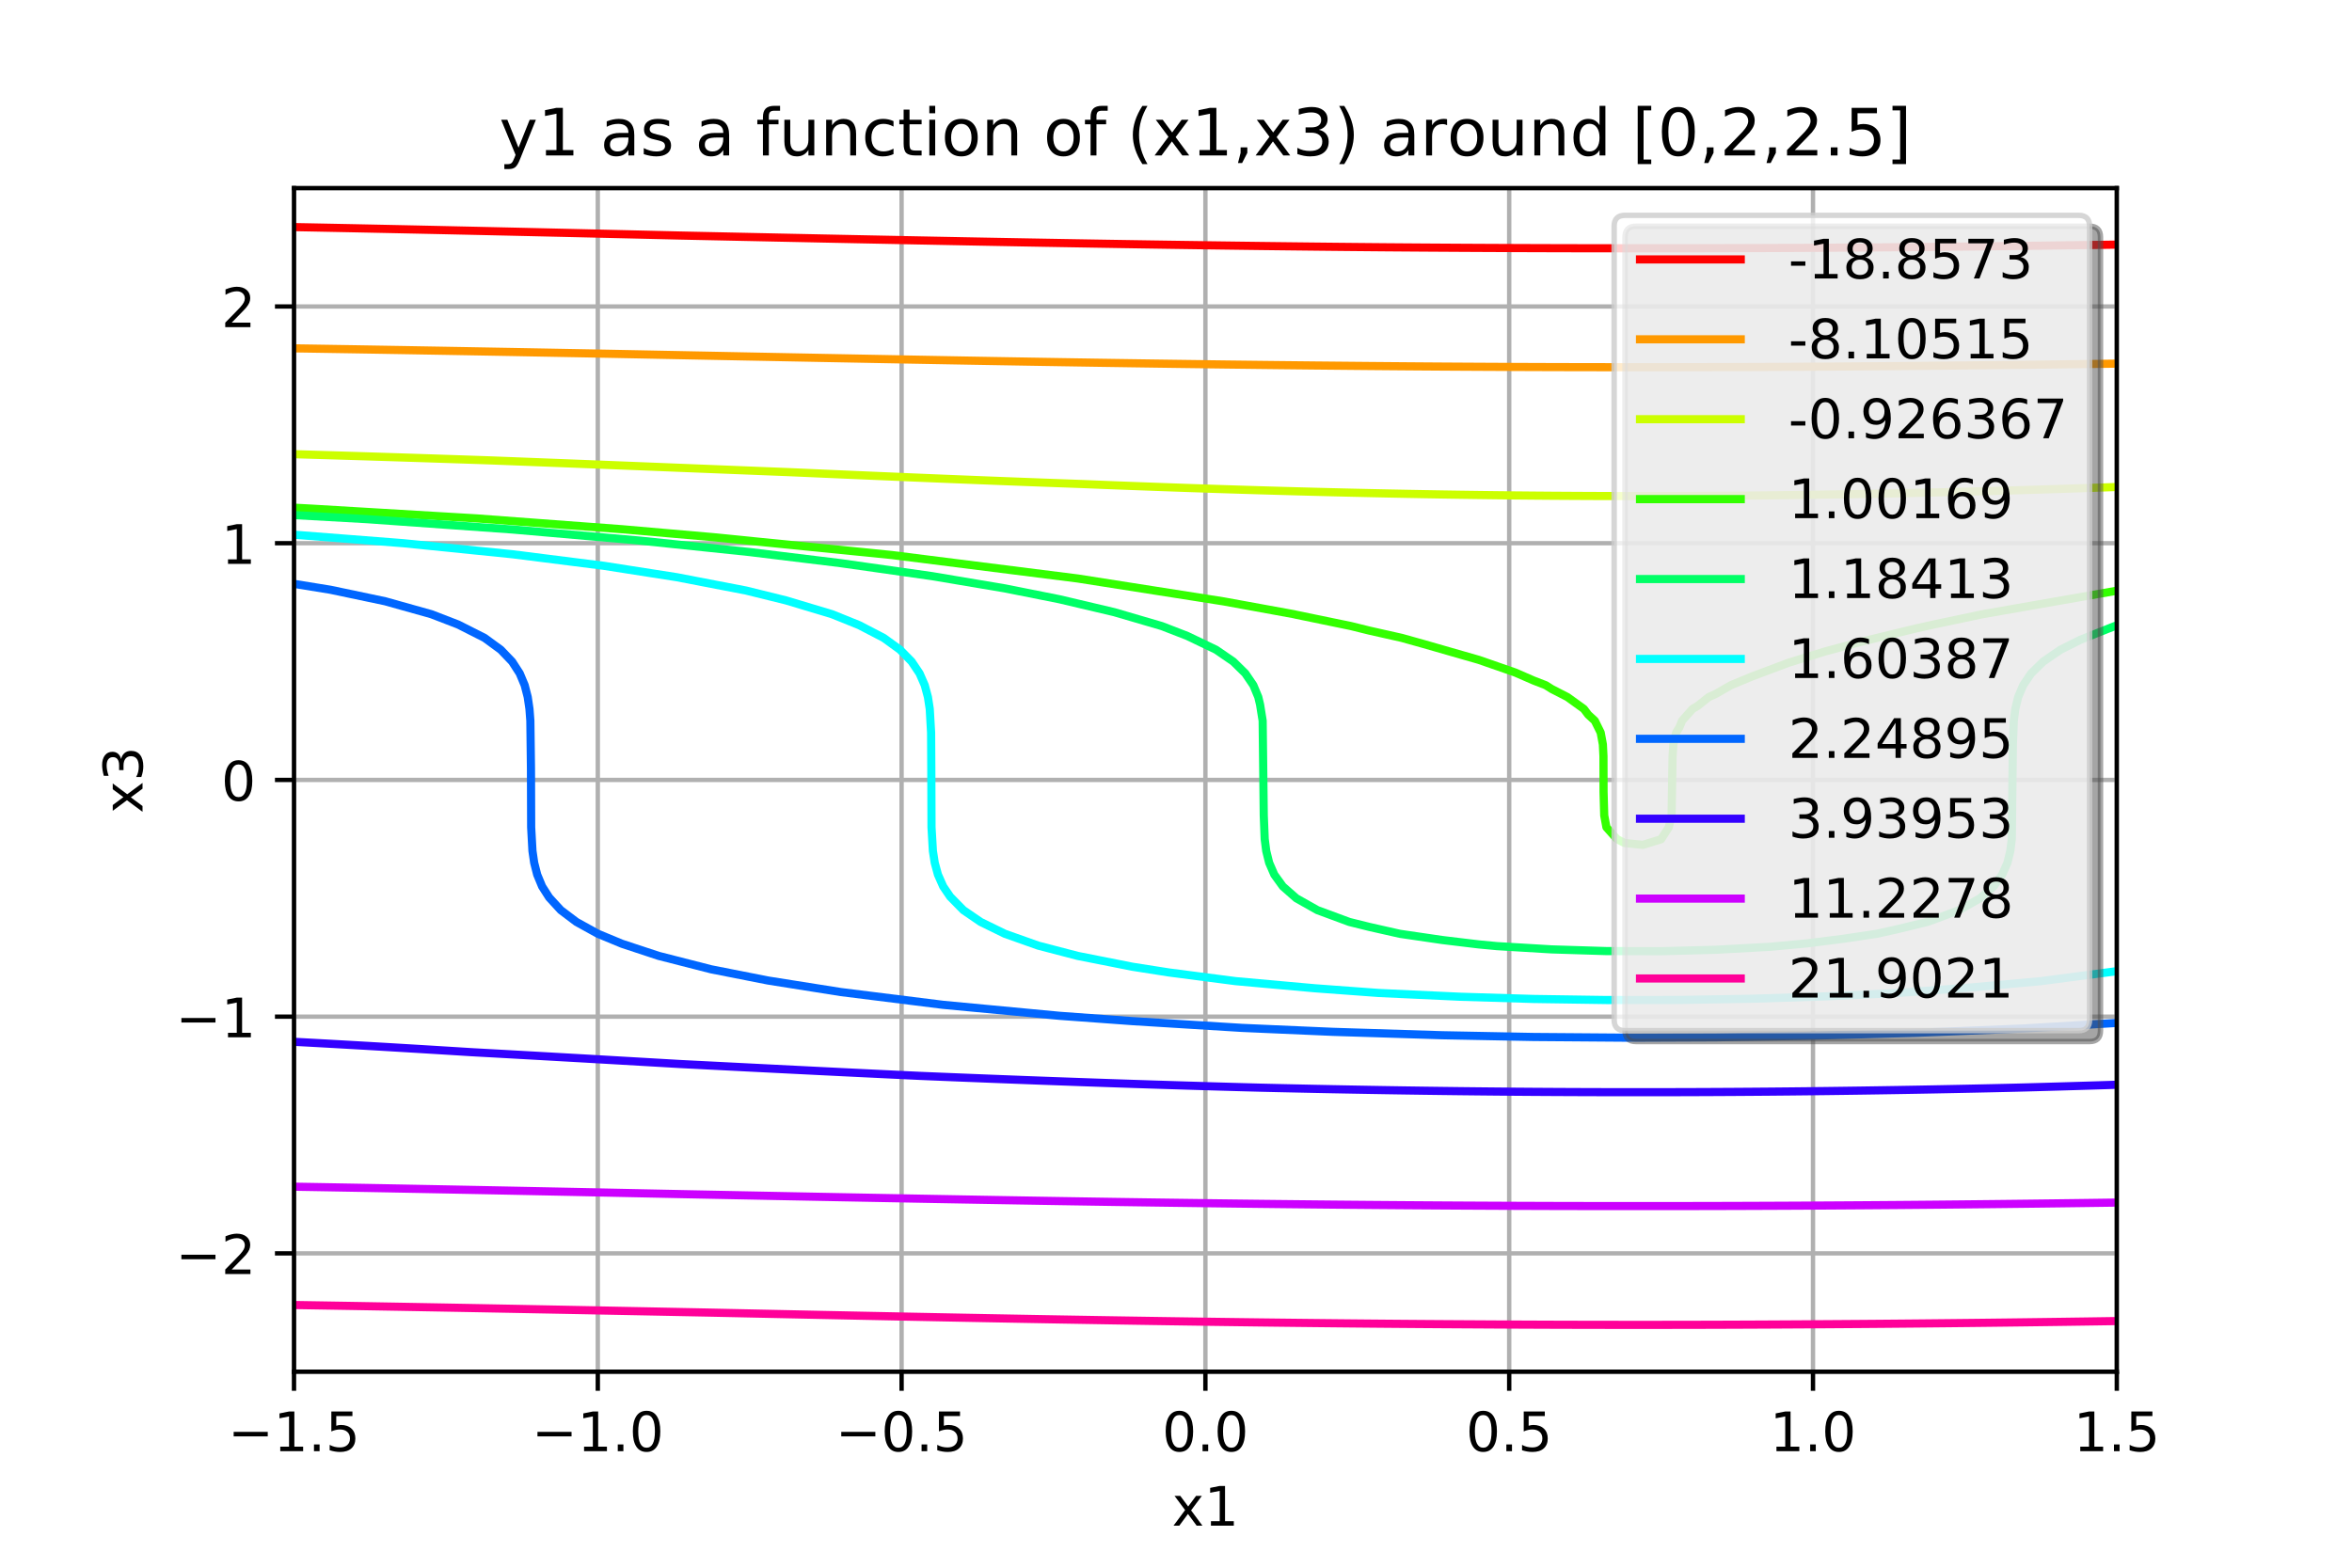 <?xml version="1.0" encoding="utf-8" standalone="no"?>
<!DOCTYPE svg PUBLIC "-//W3C//DTD SVG 1.1//EN"
  "http://www.w3.org/Graphics/SVG/1.1/DTD/svg11.dtd">
<!-- Created with matplotlib (http://matplotlib.org/) -->
<svg height="288pt" version="1.1" viewBox="0 0 432 288" width="432pt" xmlns="http://www.w3.org/2000/svg" xmlns:xlink="http://www.w3.org/1999/xlink">
 <defs>
  <style type="text/css">
*{stroke-linecap:butt;stroke-linejoin:round;}
  </style>
 </defs>
 <g id="figure_1">
  <g id="patch_1">
   <path d="M 0 288 
L 432 288 
L 432 0 
L 0 0 
z
" style="fill:#ffffff;"/>
  </g>
  <g id="axes_1">
   <g id="patch_2">
    <path d="M 54 252 
L 388.8 252 
L 388.8 34.56 
L 54 34.56 
z
" style="fill:#ffffff;"/>
   </g>
   <g id="matplotlib.axis_1">
    <g id="xtick_1">
     <g id="line2d_1">
      <path clip-path="url(#p0c67f9b959)" d="M 54 252 
L 54 34.56 
" style="fill:none;stroke:#b0b0b0;stroke-linecap:square;stroke-width:0.8;"/>
     </g>
     <g id="line2d_2">
      <defs>
       <path d="M 0 0 
L 0 3.5 
" id="m7b67dbcb4d" style="stroke:#000000;stroke-width:0.8;"/>
      </defs>
      <g>
       <use style="stroke:#000000;stroke-width:0.8;" x="54" xlink:href="#m7b67dbcb4d" y="252"/>
      </g>
     </g>
     <g id="text_1">
      <!-- −1.5 -->
      <defs>
       <path d="M 10.594 35.5 
L 73.188 35.5 
L 73.188 27.203 
L 10.594 27.203 
z
" id="DejaVuSans-2212"/>
       <path d="M 12.406 8.297 
L 28.516 8.297 
L 28.516 63.922 
L 10.984 60.406 
L 10.984 69.391 
L 28.422 72.906 
L 38.281 72.906 
L 38.281 8.297 
L 54.391 8.297 
L 54.391 0 
L 12.406 0 
z
" id="DejaVuSans-31"/>
       <path d="M 10.688 12.406 
L 21 12.406 
L 21 0 
L 10.688 0 
z
" id="DejaVuSans-2e"/>
       <path d="M 10.797 72.906 
L 49.516 72.906 
L 49.516 64.594 
L 19.828 64.594 
L 19.828 46.734 
Q 21.969 47.469 24.109 47.828 
Q 26.266 48.188 28.422 48.188 
Q 40.625 48.188 47.75 41.5 
Q 54.891 34.812 54.891 23.391 
Q 54.891 11.625 47.562 5.094 
Q 40.234 -1.422 26.906 -1.422 
Q 22.312 -1.422 17.547 -0.641 
Q 12.797 0.141 7.719 1.703 
L 7.719 11.625 
Q 12.109 9.234 16.797 8.062 
Q 21.484 6.891 26.703 6.891 
Q 35.156 6.891 40.078 11.328 
Q 45.016 15.766 45.016 23.391 
Q 45.016 31 40.078 35.438 
Q 35.156 39.891 26.703 39.891 
Q 22.75 39.891 18.812 39.016 
Q 14.891 38.141 10.797 36.281 
z
" id="DejaVuSans-35"/>
      </defs>
      <g transform="translate(41.859 266.598)scale(0.1 -0.1)">
       <use xlink:href="#DejaVuSans-2212"/>
       <use x="83.789" xlink:href="#DejaVuSans-31"/>
       <use x="147.412" xlink:href="#DejaVuSans-2e"/>
       <use x="179.199" xlink:href="#DejaVuSans-35"/>
      </g>
     </g>
    </g>
    <g id="xtick_2">
     <g id="line2d_3">
      <path clip-path="url(#p0c67f9b959)" d="M 109.8 252 
L 109.8 34.56 
" style="fill:none;stroke:#b0b0b0;stroke-linecap:square;stroke-width:0.8;"/>
     </g>
     <g id="line2d_4">
      <g>
       <use style="stroke:#000000;stroke-width:0.8;" x="109.8" xlink:href="#m7b67dbcb4d" y="252"/>
      </g>
     </g>
     <g id="text_2">
      <!-- −1.0 -->
      <defs>
       <path d="M 31.781 66.406 
Q 24.172 66.406 20.328 58.906 
Q 16.5 51.422 16.5 36.375 
Q 16.5 21.391 20.328 13.891 
Q 24.172 6.391 31.781 6.391 
Q 39.453 6.391 43.281 13.891 
Q 47.125 21.391 47.125 36.375 
Q 47.125 51.422 43.281 58.906 
Q 39.453 66.406 31.781 66.406 
z
M 31.781 74.219 
Q 44.047 74.219 50.516 64.516 
Q 56.984 54.828 56.984 36.375 
Q 56.984 17.969 50.516 8.266 
Q 44.047 -1.422 31.781 -1.422 
Q 19.531 -1.422 13.062 8.266 
Q 6.594 17.969 6.594 36.375 
Q 6.594 54.828 13.062 64.516 
Q 19.531 74.219 31.781 74.219 
z
" id="DejaVuSans-30"/>
      </defs>
      <g transform="translate(97.659 266.598)scale(0.1 -0.1)">
       <use xlink:href="#DejaVuSans-2212"/>
       <use x="83.789" xlink:href="#DejaVuSans-31"/>
       <use x="147.412" xlink:href="#DejaVuSans-2e"/>
       <use x="179.199" xlink:href="#DejaVuSans-30"/>
      </g>
     </g>
    </g>
    <g id="xtick_3">
     <g id="line2d_5">
      <path clip-path="url(#p0c67f9b959)" d="M 165.6 252 
L 165.6 34.56 
" style="fill:none;stroke:#b0b0b0;stroke-linecap:square;stroke-width:0.8;"/>
     </g>
     <g id="line2d_6">
      <g>
       <use style="stroke:#000000;stroke-width:0.8;" x="165.6" xlink:href="#m7b67dbcb4d" y="252"/>
      </g>
     </g>
     <g id="text_3">
      <!-- −0.5 -->
      <g transform="translate(153.459 266.598)scale(0.1 -0.1)">
       <use xlink:href="#DejaVuSans-2212"/>
       <use x="83.789" xlink:href="#DejaVuSans-30"/>
       <use x="147.412" xlink:href="#DejaVuSans-2e"/>
       <use x="179.199" xlink:href="#DejaVuSans-35"/>
      </g>
     </g>
    </g>
    <g id="xtick_4">
     <g id="line2d_7">
      <path clip-path="url(#p0c67f9b959)" d="M 221.4 252 
L 221.4 34.56 
" style="fill:none;stroke:#b0b0b0;stroke-linecap:square;stroke-width:0.8;"/>
     </g>
     <g id="line2d_8">
      <g>
       <use style="stroke:#000000;stroke-width:0.8;" x="221.4" xlink:href="#m7b67dbcb4d" y="252"/>
      </g>
     </g>
     <g id="text_4">
      <!-- 0.0 -->
      <g transform="translate(213.448 266.598)scale(0.1 -0.1)">
       <use xlink:href="#DejaVuSans-30"/>
       <use x="63.623" xlink:href="#DejaVuSans-2e"/>
       <use x="95.41" xlink:href="#DejaVuSans-30"/>
      </g>
     </g>
    </g>
    <g id="xtick_5">
     <g id="line2d_9">
      <path clip-path="url(#p0c67f9b959)" d="M 277.2 252 
L 277.2 34.56 
" style="fill:none;stroke:#b0b0b0;stroke-linecap:square;stroke-width:0.8;"/>
     </g>
     <g id="line2d_10">
      <g>
       <use style="stroke:#000000;stroke-width:0.8;" x="277.2" xlink:href="#m7b67dbcb4d" y="252"/>
      </g>
     </g>
     <g id="text_5">
      <!-- 0.5 -->
      <g transform="translate(269.248 266.598)scale(0.1 -0.1)">
       <use xlink:href="#DejaVuSans-30"/>
       <use x="63.623" xlink:href="#DejaVuSans-2e"/>
       <use x="95.41" xlink:href="#DejaVuSans-35"/>
      </g>
     </g>
    </g>
    <g id="xtick_6">
     <g id="line2d_11">
      <path clip-path="url(#p0c67f9b959)" d="M 333 252 
L 333 34.56 
" style="fill:none;stroke:#b0b0b0;stroke-linecap:square;stroke-width:0.8;"/>
     </g>
     <g id="line2d_12">
      <g>
       <use style="stroke:#000000;stroke-width:0.8;" x="333" xlink:href="#m7b67dbcb4d" y="252"/>
      </g>
     </g>
     <g id="text_6">
      <!-- 1.0 -->
      <g transform="translate(325.048 266.598)scale(0.1 -0.1)">
       <use xlink:href="#DejaVuSans-31"/>
       <use x="63.623" xlink:href="#DejaVuSans-2e"/>
       <use x="95.41" xlink:href="#DejaVuSans-30"/>
      </g>
     </g>
    </g>
    <g id="xtick_7">
     <g id="line2d_13">
      <path clip-path="url(#p0c67f9b959)" d="M 388.8 252 
L 388.8 34.56 
" style="fill:none;stroke:#b0b0b0;stroke-linecap:square;stroke-width:0.8;"/>
     </g>
     <g id="line2d_14">
      <g>
       <use style="stroke:#000000;stroke-width:0.8;" x="388.8" xlink:href="#m7b67dbcb4d" y="252"/>
      </g>
     </g>
     <g id="text_7">
      <!-- 1.5 -->
      <g transform="translate(380.848 266.598)scale(0.1 -0.1)">
       <use xlink:href="#DejaVuSans-31"/>
       <use x="63.623" xlink:href="#DejaVuSans-2e"/>
       <use x="95.41" xlink:href="#DejaVuSans-35"/>
      </g>
     </g>
    </g>
    <g id="text_8">
     <!-- x1 -->
     <defs>
      <path d="M 54.891 54.688 
L 35.109 28.078 
L 55.906 0 
L 45.312 0 
L 29.391 21.484 
L 13.484 0 
L 2.875 0 
L 24.125 28.609 
L 4.688 54.688 
L 15.281 54.688 
L 29.781 35.203 
L 44.281 54.688 
z
" id="DejaVuSans-78"/>
     </defs>
     <g transform="translate(215.259 280.277)scale(0.1 -0.1)">
      <use xlink:href="#DejaVuSans-78"/>
      <use x="59.18" xlink:href="#DejaVuSans-31"/>
     </g>
    </g>
   </g>
   <g id="matplotlib.axis_2">
    <g id="ytick_1">
     <g id="line2d_15">
      <path clip-path="url(#p0c67f9b959)" d="M 54 230.256 
L 388.8 230.256 
" style="fill:none;stroke:#b0b0b0;stroke-linecap:square;stroke-width:0.8;"/>
     </g>
     <g id="line2d_16">
      <defs>
       <path d="M 0 0 
L -3.5 0 
" id="m5e201621ac" style="stroke:#000000;stroke-width:0.8;"/>
      </defs>
      <g>
       <use style="stroke:#000000;stroke-width:0.8;" x="54" xlink:href="#m5e201621ac" y="230.256"/>
      </g>
     </g>
     <g id="text_9">
      <!-- −2 -->
      <defs>
       <path d="M 19.188 8.297 
L 53.609 8.297 
L 53.609 0 
L 7.328 0 
L 7.328 8.297 
Q 12.938 14.109 22.625 23.891 
Q 32.328 33.688 34.812 36.531 
Q 39.547 41.844 41.422 45.531 
Q 43.312 49.219 43.312 52.781 
Q 43.312 58.594 39.234 62.25 
Q 35.156 65.922 28.609 65.922 
Q 23.969 65.922 18.812 64.312 
Q 13.672 62.703 7.812 59.422 
L 7.812 69.391 
Q 13.766 71.781 18.938 73 
Q 24.125 74.219 28.422 74.219 
Q 39.75 74.219 46.484 68.547 
Q 53.219 62.891 53.219 53.422 
Q 53.219 48.922 51.531 44.891 
Q 49.859 40.875 45.406 35.406 
Q 44.188 33.984 37.641 27.219 
Q 31.109 20.453 19.188 8.297 
z
" id="DejaVuSans-32"/>
      </defs>
      <g transform="translate(32.258 234.055)scale(0.1 -0.1)">
       <use xlink:href="#DejaVuSans-2212"/>
       <use x="83.789" xlink:href="#DejaVuSans-32"/>
      </g>
     </g>
    </g>
    <g id="ytick_2">
     <g id="line2d_17">
      <path clip-path="url(#p0c67f9b959)" d="M 54 186.768 
L 388.8 186.768 
" style="fill:none;stroke:#b0b0b0;stroke-linecap:square;stroke-width:0.8;"/>
     </g>
     <g id="line2d_18">
      <g>
       <use style="stroke:#000000;stroke-width:0.8;" x="54" xlink:href="#m5e201621ac" y="186.768"/>
      </g>
     </g>
     <g id="text_10">
      <!-- −1 -->
      <g transform="translate(32.258 190.567)scale(0.1 -0.1)">
       <use xlink:href="#DejaVuSans-2212"/>
       <use x="83.789" xlink:href="#DejaVuSans-31"/>
      </g>
     </g>
    </g>
    <g id="ytick_3">
     <g id="line2d_19">
      <path clip-path="url(#p0c67f9b959)" d="M 54 143.28 
L 388.8 143.28 
" style="fill:none;stroke:#b0b0b0;stroke-linecap:square;stroke-width:0.8;"/>
     </g>
     <g id="line2d_20">
      <g>
       <use style="stroke:#000000;stroke-width:0.8;" x="54" xlink:href="#m5e201621ac" y="143.28"/>
      </g>
     </g>
     <g id="text_11">
      <!-- 0 -->
      <g transform="translate(40.638 147.079)scale(0.1 -0.1)">
       <use xlink:href="#DejaVuSans-30"/>
      </g>
     </g>
    </g>
    <g id="ytick_4">
     <g id="line2d_21">
      <path clip-path="url(#p0c67f9b959)" d="M 54 99.792 
L 388.8 99.792 
" style="fill:none;stroke:#b0b0b0;stroke-linecap:square;stroke-width:0.8;"/>
     </g>
     <g id="line2d_22">
      <g>
       <use style="stroke:#000000;stroke-width:0.8;" x="54" xlink:href="#m5e201621ac" y="99.792"/>
      </g>
     </g>
     <g id="text_12">
      <!-- 1 -->
      <g transform="translate(40.638 103.591)scale(0.1 -0.1)">
       <use xlink:href="#DejaVuSans-31"/>
      </g>
     </g>
    </g>
    <g id="ytick_5">
     <g id="line2d_23">
      <path clip-path="url(#p0c67f9b959)" d="M 54 56.304 
L 388.8 56.304 
" style="fill:none;stroke:#b0b0b0;stroke-linecap:square;stroke-width:0.8;"/>
     </g>
     <g id="line2d_24">
      <g>
       <use style="stroke:#000000;stroke-width:0.8;" x="54" xlink:href="#m5e201621ac" y="56.304"/>
      </g>
     </g>
     <g id="text_13">
      <!-- 2 -->
      <g transform="translate(40.638 60.103)scale(0.1 -0.1)">
       <use xlink:href="#DejaVuSans-32"/>
      </g>
     </g>
    </g>
    <g id="text_14">
     <!-- x3 -->
     <defs>
      <path d="M 40.578 39.312 
Q 47.656 37.797 51.625 33 
Q 55.609 28.219 55.609 21.188 
Q 55.609 10.406 48.188 4.484 
Q 40.766 -1.422 27.094 -1.422 
Q 22.516 -1.422 17.656 -0.516 
Q 12.797 0.391 7.625 2.203 
L 7.625 11.719 
Q 11.719 9.328 16.594 8.109 
Q 21.484 6.891 26.812 6.891 
Q 36.078 6.891 40.938 10.547 
Q 45.797 14.203 45.797 21.188 
Q 45.797 27.641 41.281 31.266 
Q 36.766 34.906 28.719 34.906 
L 20.219 34.906 
L 20.219 43.016 
L 29.109 43.016 
Q 36.375 43.016 40.234 45.922 
Q 44.094 48.828 44.094 54.297 
Q 44.094 59.906 40.109 62.906 
Q 36.141 65.922 28.719 65.922 
Q 24.656 65.922 20.016 65.031 
Q 15.375 64.156 9.812 62.312 
L 9.812 71.094 
Q 15.438 72.656 20.344 73.438 
Q 25.25 74.219 29.594 74.219 
Q 40.828 74.219 47.359 69.109 
Q 53.906 64.016 53.906 55.328 
Q 53.906 49.266 50.438 45.094 
Q 46.969 40.922 40.578 39.312 
z
" id="DejaVuSans-33"/>
     </defs>
     <g transform="translate(26.178 149.421)rotate(-90)scale(0.1 -0.1)">
      <use xlink:href="#DejaVuSans-78"/>
      <use x="59.18" xlink:href="#DejaVuSans-33"/>
     </g>
    </g>
   </g>
   <g id="LineCollection_1">
    <path clip-path="url(#p0c67f9b959)" d="M 388.8 44.938 
L 385.452 44.987 
L 382.104 45.035 
L 378.756 45.081 
L 375.408 45.125 
L 372.06 45.168 
L 368.712 45.209 
L 365.364 45.248 
L 362.016 45.286 
L 358.668 45.321 
L 355.32 45.355 
L 351.972 45.387 
L 348.624 45.417 
L 346.897 45.432 
L 345.276 45.445 
L 341.928 45.469 
L 338.58 45.491 
L 335.232 45.512 
L 331.884 45.531 
L 328.536 45.548 
L 325.188 45.563 
L 321.84 45.576 
L 318.492 45.587 
L 315.144 45.596 
L 311.796 45.604 
L 308.448 45.609 
L 305.1 45.612 
L 301.752 45.614 
L 298.404 45.613 
L 295.056 45.611 
L 291.708 45.607 
L 288.36 45.6 
L 285.012 45.592 
L 281.664 45.582 
L 278.316 45.57 
L 274.968 45.556 
L 271.62 45.54 
L 268.272 45.522 
L 264.924 45.502 
L 261.576 45.481 
L 258.228 45.457 
L 254.88 45.432 
L 251.532 45.403 
L 248.184 45.372 
L 244.836 45.339 
L 241.488 45.304 
L 238.14 45.267 
L 234.792 45.229 
L 231.444 45.189 
L 228.096 45.147 
L 224.748 45.103 
L 221.4 45.058 
L 218.052 45.011 
L 214.704 44.963 
L 211.356 44.913 
L 208.008 44.862 
L 204.66 44.809 
L 201.312 44.755 
L 197.964 44.699 
L 194.616 44.643 
L 191.268 44.585 
L 187.92 44.526 
L 184.572 44.465 
L 181.224 44.404 
L 177.876 44.342 
L 174.528 44.278 
L 171.18 44.214 
L 167.832 44.149 
L 164.484 44.083 
L 161.136 44.017 
L 157.788 43.95 
L 154.44 43.882 
L 151.092 43.814 
L 147.744 43.745 
L 144.396 43.676 
L 141.048 43.606 
L 137.7 43.536 
L 134.352 43.466 
L 131.004 43.396 
L 127.656 43.326 
L 124.423 43.258 
L 124.308 43.255 
L 120.96 43.176 
L 117.612 43.098 
L 114.264 43.02 
L 110.916 42.942 
L 107.568 42.864 
L 104.22 42.787 
L 100.872 42.71 
L 97.524 42.634 
L 94.176 42.558 
L 90.828 42.483 
L 87.48 42.408 
L 84.132 42.335 
L 80.784 42.262 
L 77.436 42.19 
L 74.088 42.119 
L 70.74 42.05 
L 67.392 41.981 
L 64.044 41.913 
L 60.696 41.847 
L 57.348 41.782 
L 54 41.719 
" style="fill:none;stroke:#ff0000;stroke-width:1.5;"/>
   </g>
   <g id="LineCollection_2">
    <path clip-path="url(#p0c67f9b959)" d="M 388.8 66.802 
L 385.452 66.848 
L 382.104 66.892 
L 378.756 66.935 
L 375.408 66.977 
L 372.06 67.017 
L 368.712 67.055 
L 365.364 67.091 
L 362.016 67.126 
L 358.668 67.16 
L 356.946 67.176 
L 355.32 67.192 
L 351.972 67.224 
L 348.624 67.253 
L 345.276 67.281 
L 341.928 67.306 
L 338.58 67.33 
L 335.232 67.352 
L 331.884 67.372 
L 328.536 67.39 
L 325.188 67.406 
L 321.84 67.42 
L 318.492 67.431 
L 315.144 67.441 
L 311.796 67.449 
L 308.448 67.455 
L 305.1 67.458 
L 301.752 67.46 
L 298.404 67.459 
L 295.056 67.457 
L 291.708 67.452 
L 288.36 67.445 
L 285.012 67.437 
L 281.664 67.426 
L 278.316 67.413 
L 274.968 67.398 
L 271.62 67.381 
L 268.272 67.362 
L 264.924 67.342 
L 261.576 67.319 
L 258.228 67.294 
L 254.88 67.267 
L 251.532 67.239 
L 248.184 67.208 
L 244.836 67.176 
L 241.488 67.144 
L 238.14 67.109 
L 234.792 67.074 
L 231.444 67.036 
L 228.096 66.997 
L 224.748 66.957 
L 221.4 66.914 
L 218.052 66.871 
L 214.704 66.826 
L 211.356 66.779 
L 208.008 66.731 
L 204.66 66.682 
L 201.312 66.632 
L 197.964 66.58 
L 194.616 66.527 
L 191.268 66.473 
L 187.92 66.418 
L 184.572 66.362 
L 181.224 66.305 
L 177.876 66.247 
L 174.528 66.188 
L 171.18 66.128 
L 167.832 66.067 
L 164.484 66.006 
L 161.136 65.944 
L 157.788 65.881 
L 154.44 65.818 
L 151.092 65.755 
L 147.744 65.69 
L 144.396 65.626 
L 141.048 65.561 
L 137.7 65.496 
L 134.352 65.431 
L 131.004 65.365 
L 127.656 65.3 
L 124.308 65.234 
L 120.96 65.169 
L 117.612 65.103 
L 114.264 65.038 
L 112.41 65.002 
L 110.916 64.974 
L 107.568 64.911 
L 104.22 64.85 
L 100.872 64.788 
L 97.524 64.727 
L 94.176 64.666 
L 90.828 64.606 
L 87.48 64.546 
L 84.132 64.487 
L 80.784 64.429 
L 77.436 64.372 
L 74.088 64.315 
L 70.74 64.259 
L 67.392 64.204 
L 64.044 64.15 
L 60.696 64.097 
L 57.348 64.045 
L 54 63.994 
" style="fill:none;stroke:#ff9900;stroke-width:1.5;"/>
   </g>
   <g id="LineCollection_3">
    <path clip-path="url(#p0c67f9b959)" d="M 388.8 89.464 
L 385.452 89.582 
L 382.104 89.697 
L 378.756 89.808 
L 375.408 89.915 
L 372.06 90.018 
L 368.712 90.117 
L 365.364 90.212 
L 362.016 90.302 
L 358.668 90.389 
L 355.32 90.47 
L 351.972 90.548 
L 348.624 90.62 
L 345.276 90.689 
L 341.928 90.752 
L 338.58 90.811 
L 335.232 90.864 
L 331.884 90.913 
L 328.536 90.957 
L 325.188 90.997 
L 321.84 91.031 
L 318.492 91.06 
L 315.144 91.084 
L 313.334 91.094 
L 311.796 91.104 
L 308.448 91.12 
L 305.1 91.131 
L 301.752 91.135 
L 298.404 91.134 
L 295.056 91.126 
L 291.708 91.113 
L 288.36 91.094 
L 285.012 91.073 
L 281.664 91.046 
L 278.316 91.015 
L 274.968 90.978 
L 271.62 90.936 
L 268.272 90.89 
L 264.924 90.839 
L 261.576 90.782 
L 258.228 90.721 
L 254.88 90.656 
L 251.532 90.585 
L 248.184 90.51 
L 244.836 90.431 
L 241.488 90.347 
L 238.14 90.258 
L 234.792 90.166 
L 231.444 90.069 
L 228.096 89.968 
L 224.748 89.863 
L 221.4 89.754 
L 218.052 89.641 
L 214.704 89.524 
L 211.356 89.404 
L 208.008 89.28 
L 204.66 89.153 
L 201.312 89.022 
L 198.756 88.92 
L 197.964 88.892 
L 194.616 88.771 
L 191.268 88.648 
L 187.92 88.522 
L 184.572 88.394 
L 181.224 88.263 
L 177.876 88.13 
L 174.528 87.996 
L 171.18 87.859 
L 167.832 87.72 
L 164.484 87.58 
L 161.136 87.439 
L 157.788 87.296 
L 154.44 87.151 
L 151.092 87.006 
L 147.744 86.859 
L 145.161 86.746 
L 144.396 86.716 
L 141.048 86.584 
L 137.7 86.451 
L 134.352 86.318 
L 131.004 86.185 
L 127.656 86.052 
L 124.308 85.919 
L 120.96 85.785 
L 117.612 85.652 
L 114.264 85.519 
L 110.916 85.386 
L 107.568 85.254 
L 104.22 85.123 
L 100.872 84.993 
L 97.524 84.863 
L 94.176 84.734 
L 90.828 84.606 
L 89.894 84.571 
L 87.48 84.489 
L 84.132 84.377 
L 80.784 84.266 
L 77.436 84.157 
L 74.088 84.049 
L 70.74 83.943 
L 67.392 83.838 
L 64.044 83.735 
L 60.696 83.634 
L 57.348 83.535 
L 54 83.438 
" style="fill:none;stroke:#ccff00;stroke-width:1.5;"/>
   </g>
   <g id="LineCollection_4">
    <path clip-path="url(#p0c67f9b959)" d="M 388.8 108.519 
L 364.137 112.838 
L 355.32 114.695 
L 351.972 115.439 
L 341.928 117.878 
L 335.232 119.675 
L 328.536 121.743 
L 321.84 124.257 
L 317.914 125.885 
L 315.144 127.475 
L 313.857 128.059 
L 311.796 129.699 
L 310.881 130.234 
L 308.95 132.408 
L 308.448 133.654 
L 307.86 134.582 
L 307.346 136.757 
L 307.207 138.931 
L 307.025 149.803 
L 306.511 151.978 
L 305.1 154.177 
L 301.752 155.21 
L 298.404 154.872 
L 296.992 154.152 
L 295.056 151.978 
L 294.655 149.803 
L 294.53 145.454 
L 294.513 138.931 
L 294.404 136.757 
L 294.002 134.582 
L 292.927 132.408 
L 291.708 131.287 
L 290.914 130.234 
L 287.898 128.059 
L 285.012 126.578 
L 283.916 125.885 
L 281.664 125.011 
L 278.316 123.552 
L 271.62 121.223 
L 261.576 118.338 
L 257.466 117.187 
L 251.532 115.852 
L 248.136 115.013 
L 238.14 112.948 
L 237.659 112.838 
L 228.096 111.092 
L 224.748 110.481 
L 197.964 106.276 
L 163.82 101.966 
L 131.004 98.684 
L 114.264 97.224 
L 87.48 95.231 
L 57.348 93.447 
L 54 93.267 
L 54 93.267 
" style="fill:none;stroke:#33ff00;stroke-width:1.5;"/>
   </g>
   <g id="LineCollection_5">
    <path clip-path="url(#p0c67f9b959)" d="M 388.8 114.906 
L 388.432 115.013 
L 382.104 117.537 
L 378.462 119.362 
L 375.297 121.536 
L 373.069 123.71 
L 371.605 125.885 
L 370.682 128.059 
L 370.155 130.234 
L 369.882 132.408 
L 369.711 136.757 
L 369.512 154.152 
L 369.239 156.326 
L 368.712 158.501 
L 367.748 160.675 
L 366.176 162.85 
L 363.677 165.024 
L 359.834 167.198 
L 355.32 168.893 
L 353.949 169.373 
L 348.624 170.678 
L 344.705 171.547 
L 338.58 172.463 
L 331.884 173.31 
L 325.188 173.931 
L 315.144 174.482 
L 305.1 174.746 
L 295.056 174.723 
L 285.012 174.411 
L 274.968 173.813 
L 271.62 173.499 
L 264.924 172.693 
L 257.11 171.547 
L 251.532 170.289 
L 247.841 169.373 
L 241.962 167.198 
L 238.109 165.024 
L 235.629 162.85 
L 234.055 160.675 
L 233.111 158.501 
L 232.573 156.326 
L 232.294 154.152 
L 232.12 149.803 
L 231.916 132.408 
L 231.444 129.454 
L 231.113 128.059 
L 230.208 125.885 
L 228.733 123.71 
L 226.522 121.536 
L 223.353 119.362 
L 218.052 116.823 
L 213.38 115.013 
L 204.66 112.462 
L 194.616 110.095 
L 184.572 108.094 
L 171.18 105.841 
L 154.44 103.462 
L 137.7 101.418 
L 117.612 99.323 
L 94.176 97.276 
L 67.392 95.374 
L 54 94.627 
L 54 94.627 
" style="fill:none;stroke:#00ff66;stroke-width:1.5;"/>
   </g>
   <g id="LineCollection_6">
    <path clip-path="url(#p0c67f9b959)" d="M 388.8 178.415 
L 374.857 180.245 
L 362.016 181.414 
L 348.593 182.419 
L 335.232 183.048 
L 321.84 183.478 
L 308.448 183.702 
L 295.056 183.715 
L 281.664 183.518 
L 268.272 183.114 
L 253.239 182.419 
L 241.488 181.554 
L 226.954 180.245 
L 214.704 178.652 
L 208.008 177.602 
L 197.964 175.615 
L 190.706 173.722 
L 184.572 171.547 
L 180.125 169.373 
L 176.944 167.198 
L 174.528 164.738 
L 173.239 162.85 
L 172.276 160.675 
L 171.685 158.501 
L 171.348 156.326 
L 171.095 151.978 
L 171.057 141.106 
L 171.018 134.582 
L 170.768 130.234 
L 170.435 128.059 
L 169.852 125.885 
L 168.902 123.71 
L 167.441 121.536 
L 165.308 119.362 
L 162.305 117.187 
L 157.788 114.842 
L 152.82 112.838 
L 144.396 110.307 
L 137.039 108.49 
L 124.308 106.038 
L 110.916 103.945 
L 94.176 101.827 
L 74.088 99.792 
L 54 98.228 
L 54 98.228 
" style="fill:none;stroke:#00ffff;stroke-width:1.5;"/>
   </g>
   <g id="LineCollection_7">
    <path clip-path="url(#p0c67f9b959)" d="M 388.8 187.922 
L 371.698 188.942 
L 351.972 189.738 
L 331.884 190.299 
L 315.144 190.561 
L 298.404 190.63 
L 281.664 190.503 
L 264.924 190.184 
L 244.836 189.559 
L 228.096 188.832 
L 208.008 187.591 
L 194.616 186.613 
L 173.192 184.594 
L 154.44 182.25 
L 141.048 180.128 
L 130.613 178.07 
L 120.96 175.6 
L 114.264 173.388 
L 109.821 171.547 
L 105.881 169.373 
L 103 167.198 
L 100.872 164.88 
L 99.572 162.85 
L 98.669 160.675 
L 98.115 158.501 
L 97.799 156.326 
L 97.561 151.978 
L 97.524 141.106 
L 97.412 132.408 
L 97.247 130.234 
L 96.929 128.059 
L 96.371 125.885 
L 95.461 123.71 
L 94.056 121.536 
L 91.972 119.362 
L 88.996 117.187 
L 84.132 114.727 
L 79.229 112.838 
L 70.74 110.458 
L 60.696 108.344 
L 54 107.258 
L 54 107.258 
" style="fill:none;stroke:#0066ff;stroke-width:1.5;"/>
   </g>
   <g id="LineCollection_8">
    <path clip-path="url(#p0c67f9b959)" d="M 388.8 199.28 
L 385.452 199.385 
L 382.104 199.486 
L 378.756 199.584 
L 375.408 199.679 
L 372.06 199.77 
L 370.344 199.814 
L 368.712 199.852 
L 365.364 199.927 
L 362.016 199.998 
L 358.668 200.066 
L 355.32 200.13 
L 351.972 200.191 
L 348.624 200.248 
L 345.276 200.301 
L 341.928 200.351 
L 338.58 200.397 
L 335.232 200.44 
L 331.884 200.478 
L 328.536 200.513 
L 325.188 200.544 
L 321.84 200.57 
L 318.492 200.593 
L 315.144 200.612 
L 311.796 200.627 
L 308.448 200.638 
L 305.1 200.645 
L 301.752 200.648 
L 298.404 200.647 
L 295.056 200.642 
L 291.708 200.633 
L 288.36 200.62 
L 285.012 200.603 
L 281.664 200.583 
L 278.316 200.558 
L 274.968 200.529 
L 271.62 200.496 
L 268.272 200.46 
L 264.924 200.419 
L 261.576 200.375 
L 258.228 200.327 
L 254.88 200.276 
L 251.532 200.22 
L 248.184 200.161 
L 244.836 200.099 
L 241.488 200.033 
L 238.14 199.963 
L 234.792 199.891 
L 231.444 199.814 
L 228.096 199.725 
L 224.748 199.632 
L 221.4 199.536 
L 218.052 199.436 
L 214.704 199.333 
L 211.356 199.227 
L 208.008 199.118 
L 204.66 199.006 
L 201.312 198.89 
L 197.964 198.772 
L 194.616 198.651 
L 191.268 198.528 
L 187.92 198.402 
L 184.572 198.274 
L 181.224 198.143 
L 177.876 198.01 
L 174.528 197.876 
L 171.18 197.739 
L 168.785 197.64 
L 167.832 197.595 
L 164.484 197.437 
L 161.136 197.276 
L 157.788 197.114 
L 154.44 196.951 
L 151.092 196.786 
L 147.744 196.62 
L 144.396 196.453 
L 141.048 196.285 
L 137.7 196.117 
L 134.352 195.948 
L 131.004 195.778 
L 127.656 195.609 
L 124.837 195.466 
L 124.308 195.435 
L 120.96 195.241 
L 117.612 195.047 
L 114.264 194.854 
L 110.916 194.661 
L 107.568 194.469 
L 104.22 194.279 
L 100.872 194.089 
L 97.524 193.9 
L 94.176 193.713 
L 90.828 193.527 
L 87.48 193.344 
L 86.514 193.291 
L 84.132 193.142 
L 80.784 192.935 
L 77.436 192.73 
L 74.088 192.529 
L 70.74 192.33 
L 67.392 192.134 
L 64.044 191.942 
L 60.696 191.753 
L 57.348 191.568 
L 54 191.387 
" style="fill:none;stroke:#3300ff;stroke-width:1.5;"/>
   </g>
   <g id="LineCollection_9">
    <path clip-path="url(#p0c67f9b959)" d="M 388.8 220.925 
L 385.452 220.971 
L 382.104 221.015 
L 378.756 221.058 
L 375.408 221.099 
L 372.06 221.139 
L 368.712 221.177 
L 365.364 221.214 
L 362.016 221.249 
L 358.668 221.282 
L 355.32 221.314 
L 351.972 221.344 
L 348.624 221.372 
L 345.276 221.398 
L 341.928 221.423 
L 338.58 221.445 
L 335.232 221.466 
L 331.884 221.485 
L 328.536 221.502 
L 325.188 221.517 
L 321.84 221.53 
L 318.492 221.542 
L 315.144 221.551 
L 311.796 221.558 
L 308.448 221.564 
L 305.1 221.567 
L 301.752 221.568 
L 298.404 221.568 
L 295.056 221.566 
L 291.708 221.561 
L 290.138 221.558 
L 288.36 221.555 
L 285.012 221.547 
L 281.664 221.536 
L 278.316 221.524 
L 274.968 221.51 
L 271.62 221.494 
L 268.272 221.476 
L 264.924 221.456 
L 261.576 221.434 
L 258.228 221.411 
L 254.88 221.385 
L 251.532 221.358 
L 248.184 221.329 
L 244.836 221.299 
L 241.488 221.266 
L 238.14 221.232 
L 234.792 221.196 
L 231.444 221.159 
L 228.096 221.12 
L 224.748 221.079 
L 221.4 221.037 
L 218.052 220.993 
L 214.704 220.948 
L 211.356 220.902 
L 208.008 220.854 
L 204.66 220.805 
L 201.312 220.754 
L 197.964 220.703 
L 194.616 220.65 
L 191.268 220.596 
L 187.92 220.541 
L 184.572 220.485 
L 181.224 220.427 
L 177.876 220.369 
L 174.528 220.31 
L 171.18 220.251 
L 167.832 220.19 
L 164.484 220.129 
L 161.136 220.067 
L 157.788 220.004 
L 154.44 219.941 
L 151.092 219.877 
L 147.744 219.813 
L 144.396 219.749 
L 141.048 219.684 
L 137.7 219.619 
L 134.352 219.553 
L 131.004 219.488 
L 127.656 219.422 
L 125.701 219.384 
L 124.308 219.355 
L 120.96 219.286 
L 117.612 219.218 
L 114.264 219.149 
L 110.916 219.08 
L 107.568 219.012 
L 104.22 218.944 
L 100.872 218.877 
L 97.524 218.81 
L 94.176 218.743 
L 90.828 218.677 
L 87.48 218.612 
L 84.132 218.548 
L 80.784 218.484 
L 77.436 218.421 
L 74.088 218.359 
L 70.74 218.297 
L 67.392 218.237 
L 64.044 218.178 
L 60.696 218.12 
L 57.348 218.063 
L 54 218.007 
" style="fill:none;stroke:#cc00ff;stroke-width:1.5;"/>
   </g>
   <g id="LineCollection_10">
    <path clip-path="url(#p0c67f9b959)" d="M 388.8 242.692 
L 385.452 242.741 
L 382.104 242.789 
L 378.756 242.835 
L 375.408 242.879 
L 372.06 242.922 
L 368.712 242.963 
L 365.364 243.002 
L 362.016 243.04 
L 358.668 243.075 
L 355.32 243.109 
L 351.972 243.141 
L 348.624 243.171 
L 345.276 243.2 
L 341.928 243.226 
L 338.58 243.25 
L 335.232 243.273 
L 331.884 243.293 
L 330.139 243.302 
L 328.536 243.312 
L 325.188 243.33 
L 321.84 243.346 
L 318.492 243.36 
L 315.144 243.371 
L 311.796 243.38 
L 308.448 243.386 
L 305.1 243.39 
L 301.752 243.392 
L 298.404 243.391 
L 295.056 243.388 
L 291.708 243.383 
L 288.36 243.375 
L 285.012 243.366 
L 281.664 243.353 
L 278.316 243.339 
L 274.968 243.322 
L 271.62 243.302 
L 268.272 243.283 
L 264.924 243.262 
L 261.576 243.239 
L 258.228 243.213 
L 254.88 243.186 
L 251.532 243.157 
L 248.184 243.126 
L 244.836 243.093 
L 241.488 243.058 
L 238.14 243.021 
L 234.792 242.983 
L 231.444 242.943 
L 228.096 242.901 
L 224.748 242.857 
L 221.4 242.812 
L 218.052 242.765 
L 214.704 242.717 
L 211.356 242.667 
L 208.008 242.616 
L 204.66 242.563 
L 201.312 242.509 
L 197.964 242.453 
L 194.616 242.397 
L 191.268 242.339 
L 187.92 242.28 
L 184.572 242.219 
L 181.224 242.158 
L 177.876 242.096 
L 174.528 242.032 
L 171.18 241.968 
L 167.832 241.903 
L 164.484 241.837 
L 161.136 241.771 
L 157.788 241.704 
L 154.44 241.636 
L 151.092 241.568 
L 147.744 241.499 
L 144.396 241.43 
L 141.048 241.36 
L 137.7 241.29 
L 134.352 241.22 
L 131.004 241.15 
L 129.961 241.128 
L 127.656 241.083 
L 124.308 241.018 
L 120.96 240.953 
L 117.612 240.888 
L 114.264 240.823 
L 110.916 240.758 
L 107.568 240.694 
L 104.22 240.63 
L 100.872 240.566 
L 97.524 240.503 
L 94.176 240.44 
L 90.828 240.378 
L 87.48 240.316 
L 84.132 240.255 
L 80.784 240.195 
L 77.436 240.135 
L 74.088 240.076 
L 70.74 240.019 
L 67.392 239.962 
L 64.044 239.906 
L 60.696 239.851 
L 57.348 239.797 
L 54 239.744 
" style="fill:none;stroke:#ff0099;stroke-width:1.5;"/>
   </g>
   <g id="patch_3">
    <path d="M 54 252 
L 54 34.56 
" style="fill:none;stroke:#000000;stroke-linecap:square;stroke-linejoin:miter;stroke-width:0.8;"/>
   </g>
   <g id="patch_4">
    <path d="M 388.8 252 
L 388.8 34.56 
" style="fill:none;stroke:#000000;stroke-linecap:square;stroke-linejoin:miter;stroke-width:0.8;"/>
   </g>
   <g id="patch_5">
    <path d="M 54 252 
L 388.8 252 
" style="fill:none;stroke:#000000;stroke-linecap:square;stroke-linejoin:miter;stroke-width:0.8;"/>
   </g>
   <g id="patch_6">
    <path d="M 54 34.56 
L 388.8 34.56 
" style="fill:none;stroke:#000000;stroke-linecap:square;stroke-linejoin:miter;stroke-width:0.8;"/>
   </g>
   <g id="text_15">
    <!-- y1 as a function of (x1,x3) around [0,2,2.5] -->
    <defs>
     <path d="M 32.172 -5.078 
Q 28.375 -14.844 24.75 -17.812 
Q 21.141 -20.797 15.094 -20.797 
L 7.906 -20.797 
L 7.906 -13.281 
L 13.188 -13.281 
Q 16.891 -13.281 18.938 -11.516 
Q 21 -9.766 23.484 -3.219 
L 25.094 0.875 
L 2.984 54.688 
L 12.5 54.688 
L 29.594 11.922 
L 46.688 54.688 
L 56.203 54.688 
z
" id="DejaVuSans-79"/>
     <path id="DejaVuSans-20"/>
     <path d="M 34.281 27.484 
Q 23.391 27.484 19.188 25 
Q 14.984 22.516 14.984 16.5 
Q 14.984 11.719 18.141 8.906 
Q 21.297 6.109 26.703 6.109 
Q 34.188 6.109 38.703 11.406 
Q 43.219 16.703 43.219 25.484 
L 43.219 27.484 
z
M 52.203 31.203 
L 52.203 0 
L 43.219 0 
L 43.219 8.297 
Q 40.141 3.328 35.547 0.953 
Q 30.953 -1.422 24.312 -1.422 
Q 15.922 -1.422 10.953 3.297 
Q 6 8.016 6 15.922 
Q 6 25.141 12.172 29.828 
Q 18.359 34.516 30.609 34.516 
L 43.219 34.516 
L 43.219 35.406 
Q 43.219 41.609 39.141 45 
Q 35.062 48.391 27.688 48.391 
Q 23 48.391 18.547 47.266 
Q 14.109 46.141 10.016 43.891 
L 10.016 52.203 
Q 14.938 54.109 19.578 55.047 
Q 24.219 56 28.609 56 
Q 40.484 56 46.344 49.844 
Q 52.203 43.703 52.203 31.203 
z
" id="DejaVuSans-61"/>
     <path d="M 44.281 53.078 
L 44.281 44.578 
Q 40.484 46.531 36.375 47.5 
Q 32.281 48.484 27.875 48.484 
Q 21.188 48.484 17.844 46.438 
Q 14.5 44.391 14.5 40.281 
Q 14.5 37.156 16.891 35.375 
Q 19.281 33.594 26.516 31.984 
L 29.594 31.297 
Q 39.156 29.25 43.188 25.516 
Q 47.219 21.781 47.219 15.094 
Q 47.219 7.469 41.188 3.016 
Q 35.156 -1.422 24.609 -1.422 
Q 20.219 -1.422 15.453 -0.562 
Q 10.688 0.297 5.422 2 
L 5.422 11.281 
Q 10.406 8.688 15.234 7.391 
Q 20.062 6.109 24.812 6.109 
Q 31.156 6.109 34.562 8.281 
Q 37.984 10.453 37.984 14.406 
Q 37.984 18.062 35.516 20.016 
Q 33.062 21.969 24.703 23.781 
L 21.578 24.516 
Q 13.234 26.266 9.516 29.906 
Q 5.812 33.547 5.812 39.891 
Q 5.812 47.609 11.281 51.797 
Q 16.75 56 26.812 56 
Q 31.781 56 36.172 55.266 
Q 40.578 54.547 44.281 53.078 
z
" id="DejaVuSans-73"/>
     <path d="M 37.109 75.984 
L 37.109 68.5 
L 28.516 68.5 
Q 23.688 68.5 21.797 66.547 
Q 19.922 64.594 19.922 59.516 
L 19.922 54.688 
L 34.719 54.688 
L 34.719 47.703 
L 19.922 47.703 
L 19.922 0 
L 10.891 0 
L 10.891 47.703 
L 2.297 47.703 
L 2.297 54.688 
L 10.891 54.688 
L 10.891 58.5 
Q 10.891 67.625 15.141 71.797 
Q 19.391 75.984 28.609 75.984 
z
" id="DejaVuSans-66"/>
     <path d="M 8.5 21.578 
L 8.5 54.688 
L 17.484 54.688 
L 17.484 21.922 
Q 17.484 14.156 20.5 10.266 
Q 23.531 6.391 29.594 6.391 
Q 36.859 6.391 41.078 11.031 
Q 45.312 15.672 45.312 23.688 
L 45.312 54.688 
L 54.297 54.688 
L 54.297 0 
L 45.312 0 
L 45.312 8.406 
Q 42.047 3.422 37.719 1 
Q 33.406 -1.422 27.688 -1.422 
Q 18.266 -1.422 13.375 4.438 
Q 8.5 10.297 8.5 21.578 
z
M 31.109 56 
z
" id="DejaVuSans-75"/>
     <path d="M 54.891 33.016 
L 54.891 0 
L 45.906 0 
L 45.906 32.719 
Q 45.906 40.484 42.875 44.328 
Q 39.844 48.188 33.797 48.188 
Q 26.516 48.188 22.312 43.547 
Q 18.109 38.922 18.109 30.906 
L 18.109 0 
L 9.078 0 
L 9.078 54.688 
L 18.109 54.688 
L 18.109 46.188 
Q 21.344 51.125 25.703 53.562 
Q 30.078 56 35.797 56 
Q 45.219 56 50.047 50.172 
Q 54.891 44.344 54.891 33.016 
z
" id="DejaVuSans-6e"/>
     <path d="M 48.781 52.594 
L 48.781 44.188 
Q 44.969 46.297 41.141 47.344 
Q 37.312 48.391 33.406 48.391 
Q 24.656 48.391 19.812 42.844 
Q 14.984 37.312 14.984 27.297 
Q 14.984 17.281 19.812 11.734 
Q 24.656 6.203 33.406 6.203 
Q 37.312 6.203 41.141 7.25 
Q 44.969 8.297 48.781 10.406 
L 48.781 2.094 
Q 45.016 0.344 40.984 -0.531 
Q 36.969 -1.422 32.422 -1.422 
Q 20.062 -1.422 12.781 6.344 
Q 5.516 14.109 5.516 27.297 
Q 5.516 40.672 12.859 48.328 
Q 20.219 56 33.016 56 
Q 37.156 56 41.109 55.141 
Q 45.062 54.297 48.781 52.594 
z
" id="DejaVuSans-63"/>
     <path d="M 18.312 70.219 
L 18.312 54.688 
L 36.812 54.688 
L 36.812 47.703 
L 18.312 47.703 
L 18.312 18.016 
Q 18.312 11.328 20.141 9.422 
Q 21.969 7.516 27.594 7.516 
L 36.812 7.516 
L 36.812 0 
L 27.594 0 
Q 17.188 0 13.234 3.875 
Q 9.281 7.766 9.281 18.016 
L 9.281 47.703 
L 2.688 47.703 
L 2.688 54.688 
L 9.281 54.688 
L 9.281 70.219 
z
" id="DejaVuSans-74"/>
     <path d="M 9.422 54.688 
L 18.406 54.688 
L 18.406 0 
L 9.422 0 
z
M 9.422 75.984 
L 18.406 75.984 
L 18.406 64.594 
L 9.422 64.594 
z
" id="DejaVuSans-69"/>
     <path d="M 30.609 48.391 
Q 23.391 48.391 19.188 42.75 
Q 14.984 37.109 14.984 27.297 
Q 14.984 17.484 19.156 11.844 
Q 23.344 6.203 30.609 6.203 
Q 37.797 6.203 41.984 11.859 
Q 46.188 17.531 46.188 27.297 
Q 46.188 37.016 41.984 42.703 
Q 37.797 48.391 30.609 48.391 
z
M 30.609 56 
Q 42.328 56 49.016 48.375 
Q 55.719 40.766 55.719 27.297 
Q 55.719 13.875 49.016 6.219 
Q 42.328 -1.422 30.609 -1.422 
Q 18.844 -1.422 12.172 6.219 
Q 5.516 13.875 5.516 27.297 
Q 5.516 40.766 12.172 48.375 
Q 18.844 56 30.609 56 
z
" id="DejaVuSans-6f"/>
     <path d="M 31 75.875 
Q 24.469 64.656 21.281 53.656 
Q 18.109 42.672 18.109 31.391 
Q 18.109 20.125 21.312 9.062 
Q 24.516 -2 31 -13.188 
L 23.188 -13.188 
Q 15.875 -1.703 12.234 9.375 
Q 8.594 20.453 8.594 31.391 
Q 8.594 42.281 12.203 53.312 
Q 15.828 64.359 23.188 75.875 
z
" id="DejaVuSans-28"/>
     <path d="M 11.719 12.406 
L 22.016 12.406 
L 22.016 4 
L 14.016 -11.625 
L 7.719 -11.625 
L 11.719 4 
z
" id="DejaVuSans-2c"/>
     <path d="M 8.016 75.875 
L 15.828 75.875 
Q 23.141 64.359 26.781 53.312 
Q 30.422 42.281 30.422 31.391 
Q 30.422 20.453 26.781 9.375 
Q 23.141 -1.703 15.828 -13.188 
L 8.016 -13.188 
Q 14.5 -2 17.703 9.062 
Q 20.906 20.125 20.906 31.391 
Q 20.906 42.672 17.703 53.656 
Q 14.5 64.656 8.016 75.875 
z
" id="DejaVuSans-29"/>
     <path d="M 41.109 46.297 
Q 39.594 47.172 37.812 47.578 
Q 36.031 48 33.891 48 
Q 26.266 48 22.188 43.047 
Q 18.109 38.094 18.109 28.812 
L 18.109 0 
L 9.078 0 
L 9.078 54.688 
L 18.109 54.688 
L 18.109 46.188 
Q 20.953 51.172 25.484 53.578 
Q 30.031 56 36.531 56 
Q 37.453 56 38.578 55.875 
Q 39.703 55.766 41.062 55.516 
z
" id="DejaVuSans-72"/>
     <path d="M 45.406 46.391 
L 45.406 75.984 
L 54.391 75.984 
L 54.391 0 
L 45.406 0 
L 45.406 8.203 
Q 42.578 3.328 38.25 0.953 
Q 33.938 -1.422 27.875 -1.422 
Q 17.969 -1.422 11.734 6.484 
Q 5.516 14.406 5.516 27.297 
Q 5.516 40.188 11.734 48.094 
Q 17.969 56 27.875 56 
Q 33.938 56 38.25 53.625 
Q 42.578 51.266 45.406 46.391 
z
M 14.797 27.297 
Q 14.797 17.391 18.875 11.75 
Q 22.953 6.109 30.078 6.109 
Q 37.203 6.109 41.297 11.75 
Q 45.406 17.391 45.406 27.297 
Q 45.406 37.203 41.297 42.844 
Q 37.203 48.484 30.078 48.484 
Q 22.953 48.484 18.875 42.844 
Q 14.797 37.203 14.797 27.297 
z
" id="DejaVuSans-64"/>
     <path d="M 8.594 75.984 
L 29.297 75.984 
L 29.297 69 
L 17.578 69 
L 17.578 -6.203 
L 29.297 -6.203 
L 29.297 -13.188 
L 8.594 -13.188 
z
" id="DejaVuSans-5b"/>
     <path d="M 30.422 75.984 
L 30.422 -13.188 
L 9.719 -13.188 
L 9.719 -6.203 
L 21.391 -6.203 
L 21.391 69 
L 9.719 69 
L 9.719 75.984 
z
" id="DejaVuSans-5d"/>
    </defs>
    <g transform="translate(91.686 28.56)scale(0.12 -0.12)">
     <use xlink:href="#DejaVuSans-79"/>
     <use x="59.18" xlink:href="#DejaVuSans-31"/>
     <use x="122.803" xlink:href="#DejaVuSans-20"/>
     <use x="154.59" xlink:href="#DejaVuSans-61"/>
     <use x="215.869" xlink:href="#DejaVuSans-73"/>
     <use x="267.969" xlink:href="#DejaVuSans-20"/>
     <use x="299.756" xlink:href="#DejaVuSans-61"/>
     <use x="361.035" xlink:href="#DejaVuSans-20"/>
     <use x="392.822" xlink:href="#DejaVuSans-66"/>
     <use x="428.027" xlink:href="#DejaVuSans-75"/>
     <use x="491.406" xlink:href="#DejaVuSans-6e"/>
     <use x="554.785" xlink:href="#DejaVuSans-63"/>
     <use x="609.766" xlink:href="#DejaVuSans-74"/>
     <use x="648.975" xlink:href="#DejaVuSans-69"/>
     <use x="676.758" xlink:href="#DejaVuSans-6f"/>
     <use x="737.939" xlink:href="#DejaVuSans-6e"/>
     <use x="801.318" xlink:href="#DejaVuSans-20"/>
     <use x="833.105" xlink:href="#DejaVuSans-6f"/>
     <use x="894.287" xlink:href="#DejaVuSans-66"/>
     <use x="929.492" xlink:href="#DejaVuSans-20"/>
     <use x="961.279" xlink:href="#DejaVuSans-28"/>
     <use x="1000.293" xlink:href="#DejaVuSans-78"/>
     <use x="1059.473" xlink:href="#DejaVuSans-31"/>
     <use x="1123.096" xlink:href="#DejaVuSans-2c"/>
     <use x="1154.883" xlink:href="#DejaVuSans-78"/>
     <use x="1214.062" xlink:href="#DejaVuSans-33"/>
     <use x="1277.686" xlink:href="#DejaVuSans-29"/>
     <use x="1316.699" xlink:href="#DejaVuSans-20"/>
     <use x="1348.486" xlink:href="#DejaVuSans-61"/>
     <use x="1409.766" xlink:href="#DejaVuSans-72"/>
     <use x="1450.848" xlink:href="#DejaVuSans-6f"/>
     <use x="1512.029" xlink:href="#DejaVuSans-75"/>
     <use x="1575.408" xlink:href="#DejaVuSans-6e"/>
     <use x="1638.787" xlink:href="#DejaVuSans-64"/>
     <use x="1702.264" xlink:href="#DejaVuSans-20"/>
     <use x="1734.051" xlink:href="#DejaVuSans-5b"/>
     <use x="1773.064" xlink:href="#DejaVuSans-30"/>
     <use x="1836.688" xlink:href="#DejaVuSans-2c"/>
     <use x="1868.475" xlink:href="#DejaVuSans-32"/>
     <use x="1932.098" xlink:href="#DejaVuSans-2c"/>
     <use x="1963.885" xlink:href="#DejaVuSans-32"/>
     <use x="2027.508" xlink:href="#DejaVuSans-2e"/>
     <use x="2059.295" xlink:href="#DejaVuSans-35"/>
     <use x="2122.918" xlink:href="#DejaVuSans-5d"/>
    </g>
   </g>
   <g id="legend_1">
    <g id="patch_7">
     <path d="M 300.477 191.341 
L 383.8 191.341 
Q 385.8 191.341 385.8 189.341 
L 385.8 43.56 
Q 385.8 41.56 383.8 41.56 
L 300.477 41.56 
Q 298.477 41.56 298.477 43.56 
L 298.477 189.341 
Q 298.477 191.341 300.477 191.341 
z
" style="fill:#4c4c4c;opacity:0.5;stroke:#4c4c4c;stroke-linejoin:miter;"/>
    </g>
    <g id="patch_8">
     <path d="M 298.477 189.341 
L 381.8 189.341 
Q 383.8 189.341 383.8 187.341 
L 383.8 41.56 
Q 383.8 39.56 381.8 39.56 
L 298.477 39.56 
Q 296.477 39.56 296.477 41.56 
L 296.477 187.341 
Q 296.477 189.341 298.477 189.341 
z
" style="fill:#ffffff;opacity:0.8;stroke:#cccccc;stroke-linejoin:miter;"/>
    </g>
    <g id="line2d_25">
     <path d="M 300.477 47.658 
L 320.477 47.658 
" style="fill:none;stroke:#ff0000;stroke-width:1.5;"/>
    </g>
    <g id="text_16">
     <!-- -18.8573 -->
     <defs>
      <path d="M 4.891 31.391 
L 31.203 31.391 
L 31.203 23.391 
L 4.891 23.391 
z
" id="DejaVuSans-2d"/>
      <path d="M 31.781 34.625 
Q 24.75 34.625 20.719 30.859 
Q 16.703 27.094 16.703 20.516 
Q 16.703 13.922 20.719 10.156 
Q 24.75 6.391 31.781 6.391 
Q 38.812 6.391 42.859 10.172 
Q 46.922 13.969 46.922 20.516 
Q 46.922 27.094 42.891 30.859 
Q 38.875 34.625 31.781 34.625 
z
M 21.922 38.812 
Q 15.578 40.375 12.031 44.719 
Q 8.5 49.078 8.5 55.328 
Q 8.5 64.062 14.719 69.141 
Q 20.953 74.219 31.781 74.219 
Q 42.672 74.219 48.875 69.141 
Q 55.078 64.062 55.078 55.328 
Q 55.078 49.078 51.531 44.719 
Q 48 40.375 41.703 38.812 
Q 48.828 37.156 52.797 32.312 
Q 56.781 27.484 56.781 20.516 
Q 56.781 9.906 50.312 4.234 
Q 43.844 -1.422 31.781 -1.422 
Q 19.734 -1.422 13.25 4.234 
Q 6.781 9.906 6.781 20.516 
Q 6.781 27.484 10.781 32.312 
Q 14.797 37.156 21.922 38.812 
z
M 18.312 54.391 
Q 18.312 48.734 21.844 45.562 
Q 25.391 42.391 31.781 42.391 
Q 38.141 42.391 41.719 45.562 
Q 45.312 48.734 45.312 54.391 
Q 45.312 60.062 41.719 63.234 
Q 38.141 66.406 31.781 66.406 
Q 25.391 66.406 21.844 63.234 
Q 18.312 60.062 18.312 54.391 
z
" id="DejaVuSans-38"/>
      <path d="M 8.203 72.906 
L 55.078 72.906 
L 55.078 68.703 
L 28.609 0 
L 18.312 0 
L 43.219 64.594 
L 8.203 64.594 
z
" id="DejaVuSans-37"/>
     </defs>
     <g transform="translate(328.477 51.158)scale(0.1 -0.1)">
      <use xlink:href="#DejaVuSans-2d"/>
      <use x="36.084" xlink:href="#DejaVuSans-31"/>
      <use x="99.707" xlink:href="#DejaVuSans-38"/>
      <use x="163.33" xlink:href="#DejaVuSans-2e"/>
      <use x="195.117" xlink:href="#DejaVuSans-38"/>
      <use x="258.74" xlink:href="#DejaVuSans-35"/>
      <use x="322.363" xlink:href="#DejaVuSans-37"/>
      <use x="385.986" xlink:href="#DejaVuSans-33"/>
     </g>
    </g>
    <g id="line2d_26">
     <path d="M 300.477 62.337 
L 320.477 62.337 
" style="fill:none;stroke:#ff9900;stroke-width:1.5;"/>
    </g>
    <g id="text_17">
     <!-- -8.10515 -->
     <g transform="translate(328.477 65.837)scale(0.1 -0.1)">
      <use xlink:href="#DejaVuSans-2d"/>
      <use x="36.084" xlink:href="#DejaVuSans-38"/>
      <use x="99.707" xlink:href="#DejaVuSans-2e"/>
      <use x="131.494" xlink:href="#DejaVuSans-31"/>
      <use x="195.117" xlink:href="#DejaVuSans-30"/>
      <use x="258.74" xlink:href="#DejaVuSans-35"/>
      <use x="322.363" xlink:href="#DejaVuSans-31"/>
      <use x="385.986" xlink:href="#DejaVuSans-35"/>
     </g>
    </g>
    <g id="line2d_27">
     <path d="M 300.477 77.015 
L 320.477 77.015 
" style="fill:none;stroke:#ccff00;stroke-width:1.5;"/>
    </g>
    <g id="text_18">
     <!-- -0.926367 -->
     <defs>
      <path d="M 10.984 1.516 
L 10.984 10.5 
Q 14.703 8.734 18.5 7.812 
Q 22.312 6.891 25.984 6.891 
Q 35.75 6.891 40.891 13.453 
Q 46.047 20.016 46.781 33.406 
Q 43.953 29.203 39.594 26.953 
Q 35.25 24.703 29.984 24.703 
Q 19.047 24.703 12.672 31.312 
Q 6.297 37.938 6.297 49.422 
Q 6.297 60.641 12.938 67.422 
Q 19.578 74.219 30.609 74.219 
Q 43.266 74.219 49.922 64.516 
Q 56.594 54.828 56.594 36.375 
Q 56.594 19.141 48.406 8.859 
Q 40.234 -1.422 26.422 -1.422 
Q 22.703 -1.422 18.891 -0.688 
Q 15.094 0.047 10.984 1.516 
z
M 30.609 32.422 
Q 37.25 32.422 41.125 36.953 
Q 45.016 41.5 45.016 49.422 
Q 45.016 57.281 41.125 61.844 
Q 37.25 66.406 30.609 66.406 
Q 23.969 66.406 20.094 61.844 
Q 16.219 57.281 16.219 49.422 
Q 16.219 41.5 20.094 36.953 
Q 23.969 32.422 30.609 32.422 
z
" id="DejaVuSans-39"/>
      <path d="M 33.016 40.375 
Q 26.375 40.375 22.484 35.828 
Q 18.609 31.297 18.609 23.391 
Q 18.609 15.531 22.484 10.953 
Q 26.375 6.391 33.016 6.391 
Q 39.656 6.391 43.531 10.953 
Q 47.406 15.531 47.406 23.391 
Q 47.406 31.297 43.531 35.828 
Q 39.656 40.375 33.016 40.375 
z
M 52.594 71.297 
L 52.594 62.312 
Q 48.875 64.062 45.094 64.984 
Q 41.312 65.922 37.594 65.922 
Q 27.828 65.922 22.672 59.328 
Q 17.531 52.734 16.797 39.406 
Q 19.672 43.656 24.016 45.922 
Q 28.375 48.188 33.594 48.188 
Q 44.578 48.188 50.953 41.516 
Q 57.328 34.859 57.328 23.391 
Q 57.328 12.156 50.688 5.359 
Q 44.047 -1.422 33.016 -1.422 
Q 20.359 -1.422 13.672 8.266 
Q 6.984 17.969 6.984 36.375 
Q 6.984 53.656 15.188 63.938 
Q 23.391 74.219 37.203 74.219 
Q 40.922 74.219 44.703 73.484 
Q 48.484 72.75 52.594 71.297 
z
" id="DejaVuSans-36"/>
     </defs>
     <g transform="translate(328.477 80.515)scale(0.1 -0.1)">
      <use xlink:href="#DejaVuSans-2d"/>
      <use x="36.084" xlink:href="#DejaVuSans-30"/>
      <use x="99.707" xlink:href="#DejaVuSans-2e"/>
      <use x="131.494" xlink:href="#DejaVuSans-39"/>
      <use x="195.117" xlink:href="#DejaVuSans-32"/>
      <use x="258.74" xlink:href="#DejaVuSans-36"/>
      <use x="322.363" xlink:href="#DejaVuSans-33"/>
      <use x="385.986" xlink:href="#DejaVuSans-36"/>
      <use x="449.609" xlink:href="#DejaVuSans-37"/>
     </g>
    </g>
    <g id="line2d_28">
     <path d="M 300.477 91.693 
L 320.477 91.693 
" style="fill:none;stroke:#33ff00;stroke-width:1.5;"/>
    </g>
    <g id="text_19">
     <!-- 1.00169 -->
     <g transform="translate(328.477 95.193)scale(0.1 -0.1)">
      <use xlink:href="#DejaVuSans-31"/>
      <use x="63.623" xlink:href="#DejaVuSans-2e"/>
      <use x="95.41" xlink:href="#DejaVuSans-30"/>
      <use x="159.033" xlink:href="#DejaVuSans-30"/>
      <use x="222.656" xlink:href="#DejaVuSans-31"/>
      <use x="286.279" xlink:href="#DejaVuSans-36"/>
      <use x="349.902" xlink:href="#DejaVuSans-39"/>
     </g>
    </g>
    <g id="line2d_29">
     <path d="M 300.477 106.371 
L 320.477 106.371 
" style="fill:none;stroke:#00ff66;stroke-width:1.5;"/>
    </g>
    <g id="text_20">
     <!-- 1.18413 -->
     <defs>
      <path d="M 37.797 64.312 
L 12.891 25.391 
L 37.797 25.391 
z
M 35.203 72.906 
L 47.609 72.906 
L 47.609 25.391 
L 58.016 25.391 
L 58.016 17.188 
L 47.609 17.188 
L 47.609 0 
L 37.797 0 
L 37.797 17.188 
L 4.891 17.188 
L 4.891 26.703 
z
" id="DejaVuSans-34"/>
     </defs>
     <g transform="translate(328.477 109.871)scale(0.1 -0.1)">
      <use xlink:href="#DejaVuSans-31"/>
      <use x="63.623" xlink:href="#DejaVuSans-2e"/>
      <use x="95.41" xlink:href="#DejaVuSans-31"/>
      <use x="159.033" xlink:href="#DejaVuSans-38"/>
      <use x="222.656" xlink:href="#DejaVuSans-34"/>
      <use x="286.279" xlink:href="#DejaVuSans-31"/>
      <use x="349.902" xlink:href="#DejaVuSans-33"/>
     </g>
    </g>
    <g id="line2d_30">
     <path d="M 300.477 121.049 
L 320.477 121.049 
" style="fill:none;stroke:#00ffff;stroke-width:1.5;"/>
    </g>
    <g id="text_21">
     <!-- 1.60387 -->
     <g transform="translate(328.477 124.549)scale(0.1 -0.1)">
      <use xlink:href="#DejaVuSans-31"/>
      <use x="63.623" xlink:href="#DejaVuSans-2e"/>
      <use x="95.41" xlink:href="#DejaVuSans-36"/>
      <use x="159.033" xlink:href="#DejaVuSans-30"/>
      <use x="222.656" xlink:href="#DejaVuSans-33"/>
      <use x="286.279" xlink:href="#DejaVuSans-38"/>
      <use x="349.902" xlink:href="#DejaVuSans-37"/>
     </g>
    </g>
    <g id="line2d_31">
     <path d="M 300.477 135.727 
L 320.477 135.727 
" style="fill:none;stroke:#0066ff;stroke-width:1.5;"/>
    </g>
    <g id="text_22">
     <!-- 2.24895 -->
     <g transform="translate(328.477 139.227)scale(0.1 -0.1)">
      <use xlink:href="#DejaVuSans-32"/>
      <use x="63.623" xlink:href="#DejaVuSans-2e"/>
      <use x="95.41" xlink:href="#DejaVuSans-32"/>
      <use x="159.033" xlink:href="#DejaVuSans-34"/>
      <use x="222.656" xlink:href="#DejaVuSans-38"/>
      <use x="286.279" xlink:href="#DejaVuSans-39"/>
      <use x="349.902" xlink:href="#DejaVuSans-35"/>
     </g>
    </g>
    <g id="line2d_32">
     <path d="M 300.477 150.405 
L 320.477 150.405 
" style="fill:none;stroke:#3300ff;stroke-width:1.5;"/>
    </g>
    <g id="text_23">
     <!-- 3.93953 -->
     <g transform="translate(328.477 153.905)scale(0.1 -0.1)">
      <use xlink:href="#DejaVuSans-33"/>
      <use x="63.623" xlink:href="#DejaVuSans-2e"/>
      <use x="95.41" xlink:href="#DejaVuSans-39"/>
      <use x="159.033" xlink:href="#DejaVuSans-33"/>
      <use x="222.656" xlink:href="#DejaVuSans-39"/>
      <use x="286.279" xlink:href="#DejaVuSans-35"/>
      <use x="349.902" xlink:href="#DejaVuSans-33"/>
     </g>
    </g>
    <g id="line2d_33">
     <path d="M 300.477 165.083 
L 320.477 165.083 
" style="fill:none;stroke:#cc00ff;stroke-width:1.5;"/>
    </g>
    <g id="text_24">
     <!-- 11.2278 -->
     <g transform="translate(328.477 168.583)scale(0.1 -0.1)">
      <use xlink:href="#DejaVuSans-31"/>
      <use x="63.623" xlink:href="#DejaVuSans-31"/>
      <use x="127.246" xlink:href="#DejaVuSans-2e"/>
      <use x="159.033" xlink:href="#DejaVuSans-32"/>
      <use x="222.656" xlink:href="#DejaVuSans-32"/>
      <use x="286.279" xlink:href="#DejaVuSans-37"/>
      <use x="349.902" xlink:href="#DejaVuSans-38"/>
     </g>
    </g>
    <g id="line2d_34">
     <path d="M 300.477 179.762 
L 320.477 179.762 
" style="fill:none;stroke:#ff0099;stroke-width:1.5;"/>
    </g>
    <g id="text_25">
     <!-- 21.9021 -->
     <g transform="translate(328.477 183.262)scale(0.1 -0.1)">
      <use xlink:href="#DejaVuSans-32"/>
      <use x="63.623" xlink:href="#DejaVuSans-31"/>
      <use x="127.246" xlink:href="#DejaVuSans-2e"/>
      <use x="159.033" xlink:href="#DejaVuSans-39"/>
      <use x="222.656" xlink:href="#DejaVuSans-30"/>
      <use x="286.279" xlink:href="#DejaVuSans-32"/>
      <use x="349.902" xlink:href="#DejaVuSans-31"/>
     </g>
    </g>
   </g>
  </g>
 </g>
 <defs>
  <clipPath id="p0c67f9b959">
   <rect height="217.44" width="334.8" x="54" y="34.56"/>
  </clipPath>
 </defs>
</svg>
